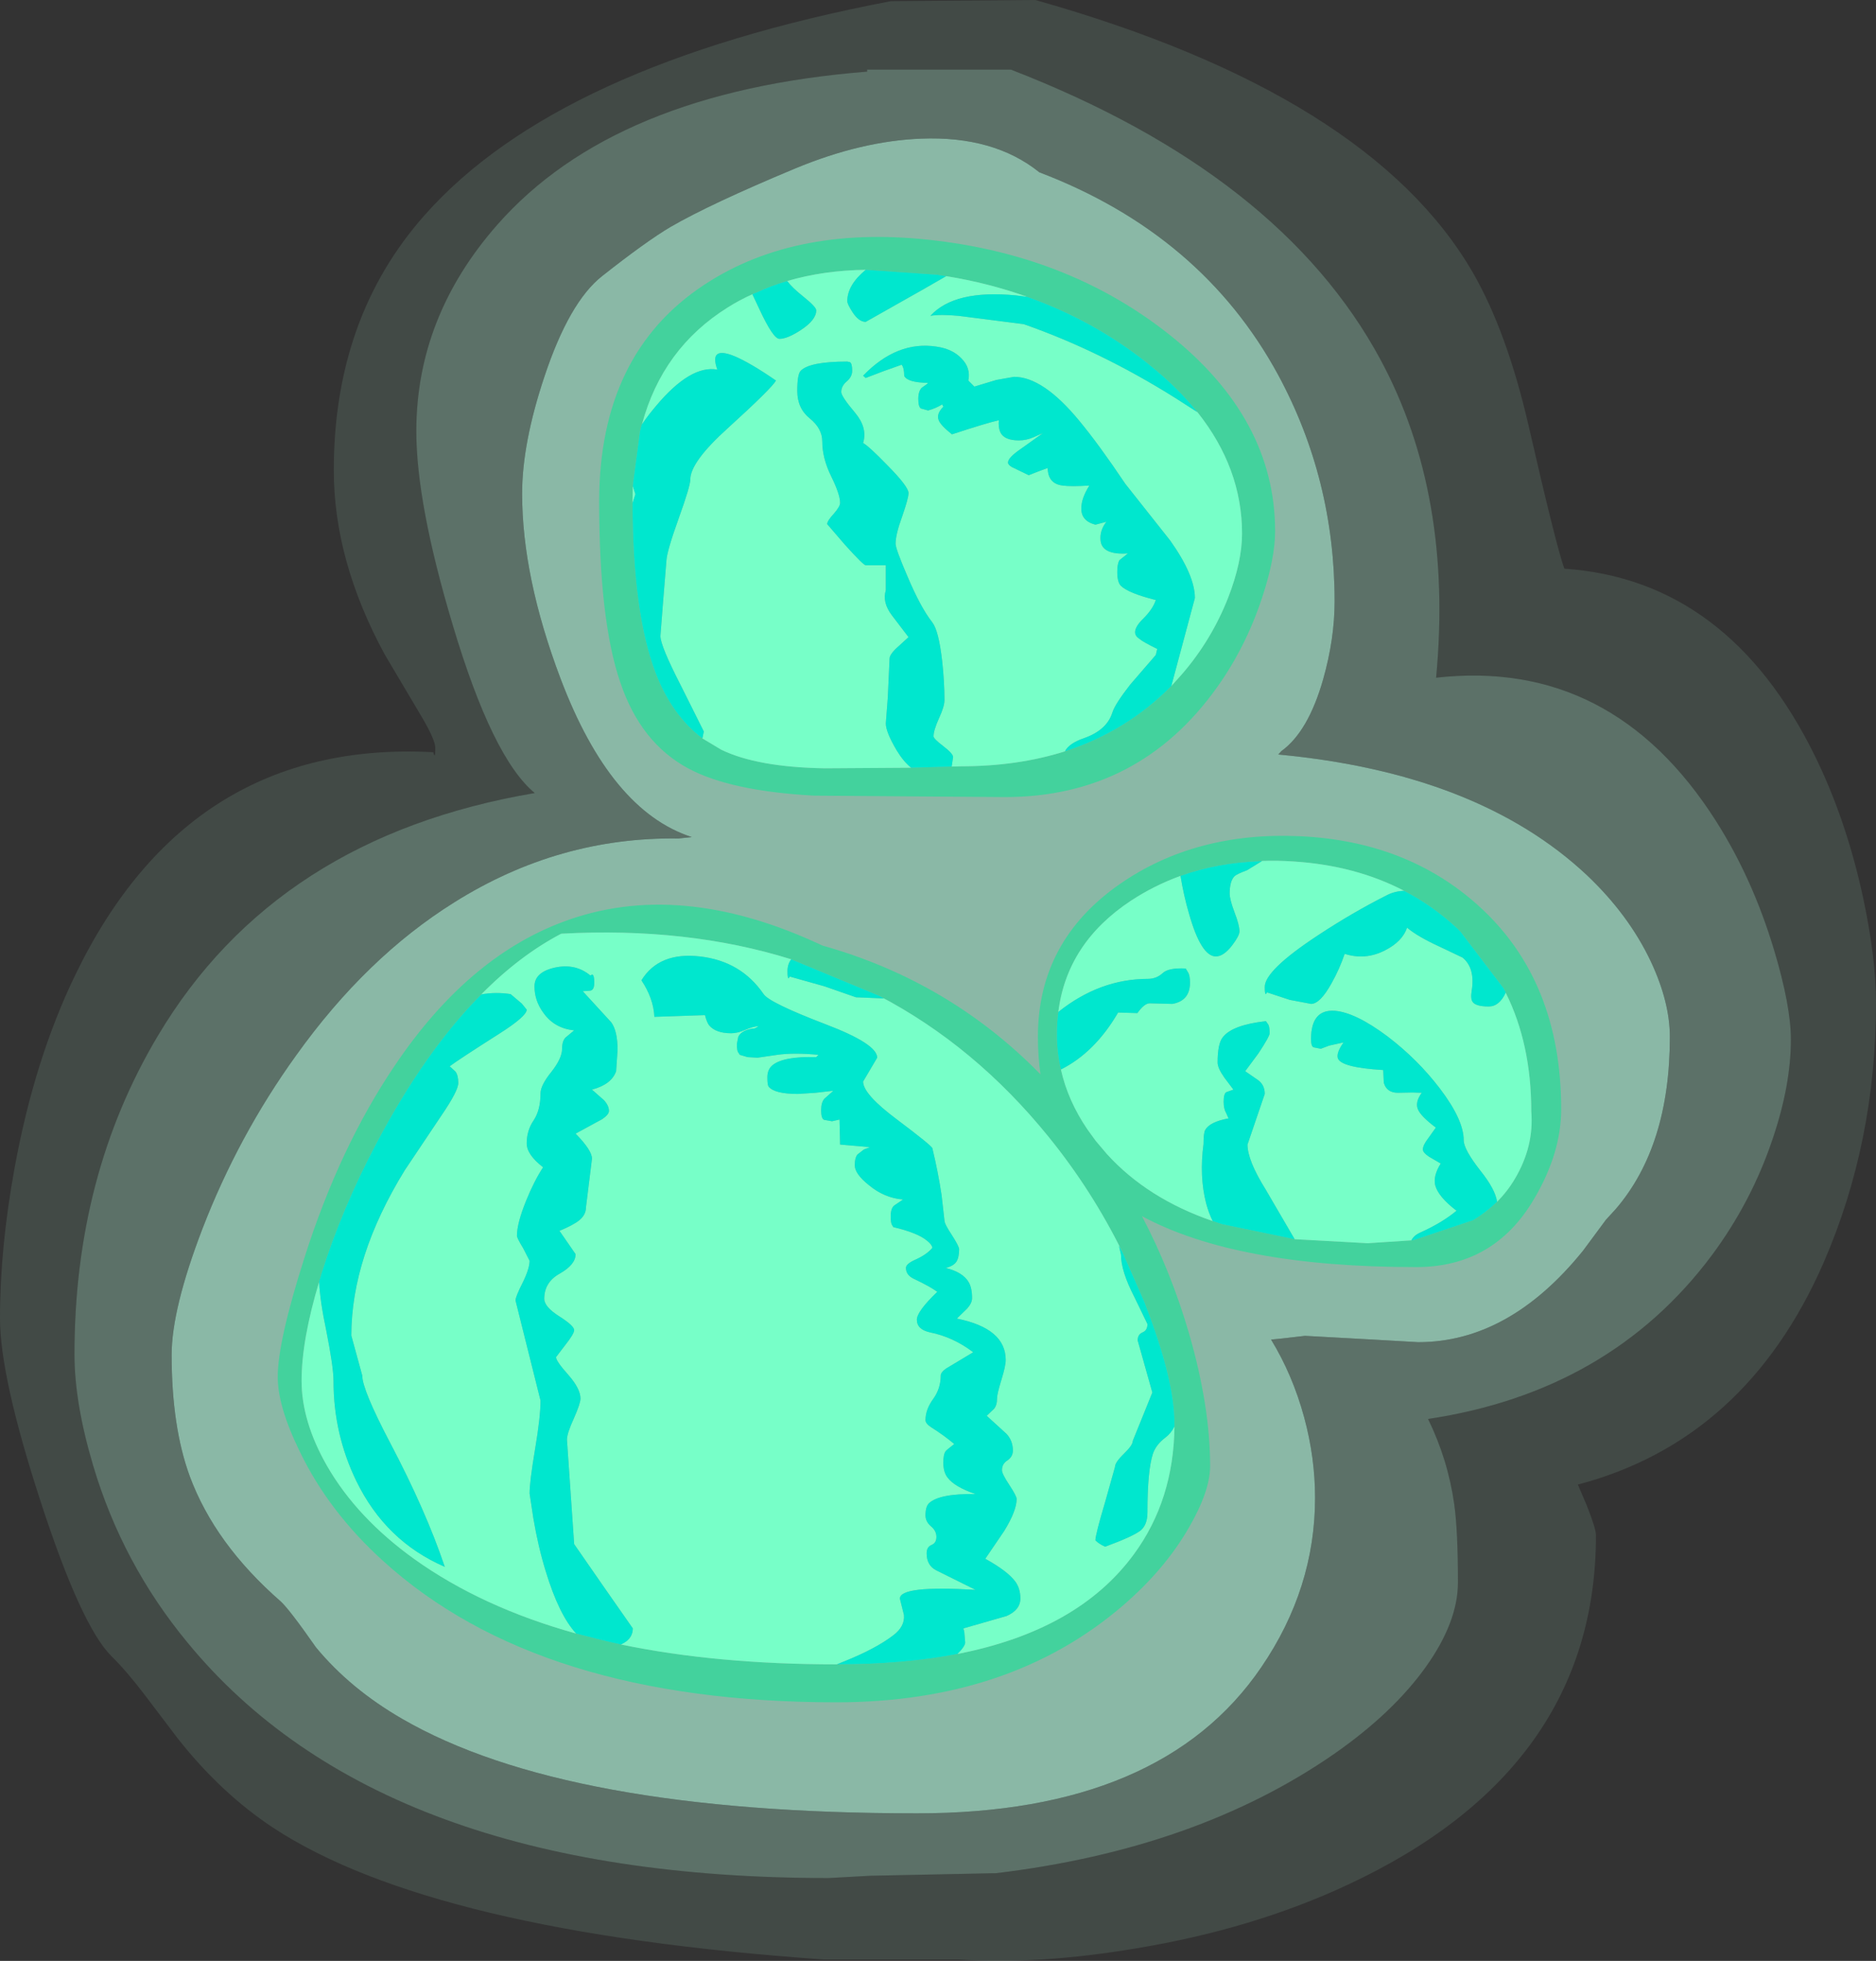 <?xml version="1.0" encoding="UTF-8" standalone="no"?>
<svg xmlns:ffdec="https://www.free-decompiler.com/flash" xmlns:xlink="http://www.w3.org/1999/xlink" ffdec:objectType="frame" height="340.85px" width="326.25px" xmlns="http://www.w3.org/2000/svg">
  <rect width="100%" height="100%" fill="#333333" stroke="none"/>
  <g transform="matrix(1.0, 0.0, 0.0, 1.0, 48.3, 41.2)">
    <use ffdec:characterId="553" height="340.85" transform="matrix(1.0, 0.0, 0.0, 1.0, -48.3, -41.2)" width="326.25" xlink:href="#shape0"/>
  </g>
  <defs>
    <g id="shape0" transform="matrix(1.0, 0.0, 0.0, 1.0, 48.3, 41.2)">
      <path d="M102.5 -29.1 L102.5 -28.75 Q58.5 -25.25 38.15 -2.1 24.1 13.9 24.1 33.75 24.1 46.35 30.45 67.5 37.35 90.6 44.7 96.65 -0.25 104.25 -20.85 138.85 -35.35 163.15 -35.35 194.2 -35.35 202.65 -32.1 213.55 -27.05 230.55 -15.75 244.25 17.9 285.25 95.8 285.25 L103.05 284.85 124.95 284.4 Q159.9 280.2 183.75 263.65 194.0 256.5 199.7 248.5 205.25 240.7 205.25 233.85 205.25 224.9 204.6 220.25 203.5 212.5 200.05 205.45 231.7 200.7 249.4 177.0 256.3 167.7 259.95 156.85 263.15 147.45 263.15 139.5 263.15 133.65 260.2 123.85 256.5 111.55 250.15 101.55 232.1 73.15 201.45 76.6 204.45 44.85 191.8 21.35 174.4 -10.95 127.5 -29.1 L102.5 -29.1 M131.75 -41.2 Q189.9 -24.8 207.85 6.2 213.75 16.45 217.5 32.65 222.35 53.8 223.75 57.65 252.35 59.6 267.4 90.35 272.8 101.4 275.7 114.8 277.95 125.35 277.95 133.1 277.95 157.3 268.85 178.25 255.35 209.15 226.1 216.85 L227.7 220.6 Q229.25 224.55 229.25 225.65 229.25 266.35 186.0 286.45 169.6 294.1 149.4 297.45 132.25 300.35 118.35 299.4 L94.95 299.4 Q26.85 294.65 -0.8 276.5 -9.95 270.45 -17.45 260.9 L-23.1 253.45 Q-26.3 249.25 -28.9 246.7 -34.2 241.45 -41.3 219.6 -48.3 198.1 -48.3 187.95 -48.3 175.7 -45.75 161.75 -42.3 142.9 -35.2 128.25 -15.4 87.3 27.05 89.55 27.4 90.95 27.4 88.8 27.4 87.3 24.65 82.75 L18.6 72.55 Q9.75 56.25 9.75 40.55 9.75 14.05 25.5 -3.75 48.65 -29.95 106.65 -41.0 L131.75 -41.2" fill="#b9ffe3" fill-opacity="0.114" fill-rule="evenodd" stroke="none"/>
      <path d="M111.9 -17.1 Q101.5 -16.7 89.95 -11.9 75.2 -5.75 68.3 -1.75 64.0 0.8 56.4 6.8 50.7 11.3 46.4 24.2 42.5 35.85 42.5 44.6 42.5 59.1 49.2 76.8 57.9 99.75 72.0 104.3 L69.7 104.55 Q48.85 104.25 30.7 115.65 15.4 125.2 3.2 142.25 -6.85 156.2 -13.1 172.4 -18.45 186.35 -18.45 194.3 -18.45 206.8 -15.3 215.4 -10.95 227.15 0.5 237.15 2.0 238.5 6.65 245.15 12.6 252.35 21.6 257.55 49.95 274.0 111.2 274.0 153.75 274.0 171.05 248.6 180.4 234.9 180.4 219.15 180.4 212.15 178.5 205.15 176.5 197.8 172.75 191.65 L174.75 191.45 178.65 191.0 189.55 191.6 198.35 192.1 Q214.15 192.1 227.0 176.2 L231.0 170.8 231.05 170.75 232.7 168.95 Q242.1 158.0 242.1 139.05 242.1 133.0 238.8 125.95 234.95 117.8 227.65 110.9 208.75 93.2 174.0 89.95 L174.55 89.35 Q179.2 86.0 181.8 76.9 183.8 69.85 183.8 63.3 183.8 42.15 174.0 24.0 160.7 -0.5 132.45 -11.25 124.55 -17.6 111.9 -17.1 M102.5 -29.1 L127.5 -29.1 Q174.4 -10.95 191.8 21.35 204.45 44.85 201.45 76.6 232.1 73.15 250.15 101.55 256.5 111.55 260.2 123.85 263.15 133.65 263.15 139.5 263.15 147.45 259.95 156.85 256.3 167.7 249.4 177.0 231.7 200.7 200.05 205.45 203.5 212.5 204.6 220.25 205.25 224.9 205.25 233.85 205.25 240.7 199.7 248.5 194.0 256.5 183.75 263.65 159.9 280.2 124.95 284.4 L103.05 284.85 95.8 285.25 Q17.9 285.25 -15.75 244.25 -27.05 230.55 -32.1 213.55 -35.35 202.65 -35.35 194.2 -35.35 163.15 -20.85 138.85 -0.25 104.25 44.7 96.65 37.35 90.6 30.45 67.5 24.1 46.35 24.1 33.75 24.1 13.9 38.15 -2.1 58.5 -25.25 102.5 -28.75 L102.5 -29.1" fill="#b9ffe3" fill-opacity="0.302" fill-rule="evenodd" stroke="none"/>
      <path d="M111.9 -17.1 Q124.55 -17.6 132.45 -11.25 160.7 -0.5 174.0 24.0 183.8 42.15 183.8 63.3 183.8 69.85 181.8 76.9 179.2 86.0 174.55 89.35 L174.0 89.95 Q208.75 93.2 227.65 110.9 234.95 117.8 238.8 125.95 242.1 133.0 242.1 139.05 242.1 158.0 232.7 168.95 L231.05 170.75 231.0 170.8 227.0 176.2 Q214.15 192.1 198.35 192.1 L189.55 191.6 178.65 191.0 174.75 191.45 172.75 191.65 Q176.5 197.8 178.5 205.15 180.4 212.15 180.4 219.15 180.4 234.9 171.05 248.6 153.75 274.0 111.2 274.0 49.95 274.0 21.6 257.55 12.6 252.35 6.65 245.15 2.0 238.5 0.5 237.15 -10.95 227.15 -15.3 215.4 -18.45 206.8 -18.45 194.3 -18.45 186.35 -13.1 172.4 -6.85 156.2 3.2 142.25 15.4 125.2 30.7 115.65 48.85 104.25 69.7 104.55 L72.0 104.3 Q57.9 99.75 49.2 76.8 42.5 59.1 42.5 44.6 42.5 35.85 46.4 24.2 50.7 11.3 56.4 6.8 64.0 0.8 68.3 -1.75 75.2 -5.75 89.95 -11.9 101.5 -16.7 111.9 -17.1" fill="#b9ffe3" fill-opacity="0.651" fill-rule="evenodd" stroke="none"/>
      <path d="M155.4 78.05 L157.2 76.05 Q162.4 70.05 165.3 62.65 167.7 56.45 167.7 51.55 167.7 40.2 159.95 30.45 156.55 26.2 151.7 22.3 L151.15 21.85 Q141.8 14.45 130.35 10.4 123.65 8.0 116.25 6.8 L115.25 6.65 114.95 6.6 114.7 6.55 102.25 5.7 Q94.9 5.8 88.6 7.65 85.8 8.45 83.25 9.65 82.9 9.75 82.55 9.95 80.3 10.95 78.25 12.25 66.9 19.35 63.35 32.55 L63.3 32.55 63.0 33.75 61.8 42.75 61.75 43.3 61.7 45.8 61.7 46.25 Q61.75 65.35 65.7 75.75 68.55 83.15 73.85 87.15 L77.1 89.1 Q83.35 92.15 95.1 92.35 L110.15 92.25 117.2 92.05 118.8 92.0 Q128.7 92.0 136.9 89.4 147.6 85.95 155.4 78.05 M171.15 62.8 Q168.35 71.25 163.4 78.2 149.8 97.35 126.45 97.35 L93.25 97.1 Q78.75 96.3 71.45 92.4 63.1 87.95 59.55 77.35 55.9 66.65 55.9 46.0 55.9 20.25 74.25 8.25 90.4 -2.35 114.7 0.65 138.1 3.5 155.1 17.0 173.45 31.6 173.45 51.15 173.45 55.9 171.15 62.8 M213.55 131.35 L213.55 131.3 213.2 130.6 205.7 120.75 205.1 120.15 Q200.9 116.25 195.9 113.65 187.45 109.25 176.75 108.55 173.9 108.35 171.2 108.45 L170.8 108.5 Q163.4 108.75 157.0 111.05 152.45 112.7 148.4 115.35 137.25 122.7 135.75 134.7 135.5 136.6 135.5 138.6 135.5 141.7 136.2 144.7 137.4 150.1 140.8 155.1 L142.25 157.1 144.2 159.4 Q151.25 167.15 162.6 171.05 L164.25 171.6 176.85 174.2 189.55 174.9 197.15 174.4 197.75 174.3 207.9 170.9 Q210.2 169.5 212.05 167.7 213.85 165.9 215.15 163.7 218.5 158.05 218.0 152.0 218.0 140.25 213.55 131.35 M218.4 167.35 Q211.45 179.05 198.0 179.05 166.75 179.05 150.3 170.2 155.4 179.95 158.5 190.65 162.15 203.25 162.15 213.65 162.15 217.95 158.45 224.35 154.2 231.7 146.9 237.95 127.35 254.7 97.15 254.7 45.4 254.7 18.35 230.15 8.9 221.6 3.85 211.15 0.0 203.3 0.0 198.15 0.0 191.95 4.65 177.4 10.75 158.25 20.3 144.1 32.9 125.35 49.45 119.1 69.75 111.4 94.7 123.15 116.8 129.35 132.65 145.55 132.2 142.45 132.2 139.0 132.2 122.4 146.4 112.5 159.55 103.35 177.7 104.15 196.5 105.0 209.0 116.4 223.2 129.35 223.2 151.6 223.2 159.3 218.4 167.35 M59.7 244.65 Q76.35 248.1 97.15 248.1 L97.25 248.1 Q108.8 248.1 118.2 246.3 139.2 242.2 148.9 228.95 155.8 219.55 155.95 206.75 L155.95 206.2 Q155.95 198.75 151.05 186.0 L150.9 185.6 150.8 185.3 146.95 176.55 Q141.6 165.7 134.05 156.4 121.25 140.6 104.5 131.85 L89.3 125.55 Q71.2 119.9 49.3 121.1 42.05 124.9 35.4 131.65 25.65 141.45 17.15 157.55 11.15 168.9 7.6 180.2 L7.4 180.9 7.2 181.55 7.2 181.6 Q4.15 191.75 4.15 198.8 4.15 205.9 8.6 213.65 13.8 222.65 23.75 229.8 35.5 238.2 51.9 242.75 L54.65 243.45 57.25 244.1 59.7 244.65" fill="#43d29d" fill-rule="evenodd" stroke="none"/>
      <path d="M159.95 30.45 Q167.7 40.2 167.7 51.55 167.7 56.45 165.3 62.65 162.4 70.05 157.2 76.05 L155.4 78.05 159.5 62.75 Q159.5 58.8 155.2 52.75 L147.4 42.9 Q142.8 36.05 139.4 31.95 133.1 24.3 128.05 24.3 L124.95 24.85 121.15 26.0 120.1 24.95 Q120.55 22.75 118.9 21.1 117.35 19.45 114.55 19.05 107.7 18.0 101.8 24.1 L102.25 24.5 105.4 23.3 108.5 22.2 Q108.95 22.75 108.95 24.15 109.55 25.3 113.1 25.35 L112.85 25.6 112.0 26.2 Q111.4 26.8 111.4 28.15 111.4 29.5 111.85 29.8 L113.1 30.15 Q114.4 29.8 115.55 29.1 L115.75 29.5 Q114.5 30.75 114.95 31.85 115.3 32.75 117.25 34.3 123.35 32.3 125.4 31.85 125.3 33.1 125.65 33.9 126.3 35.35 128.9 35.35 130.2 35.35 131.45 34.8 L133.05 34.1 129.2 36.85 Q127.0 38.35 127.0 39.2 127.0 39.6 127.7 40.0 L130.6 41.4 132.4 40.7 133.9 40.15 Q133.95 42.9 136.5 43.2 137.9 43.4 141.15 43.2 139.75 45.4 139.75 47.15 139.7 49.35 142.2 50.0 L144.1 49.5 Q142.9 51.05 143.1 52.8 143.4 55.3 147.85 55.0 L146.4 56.15 Q146.0 56.75 146.0 58.2 146.0 59.95 146.6 60.6 147.9 61.9 152.7 63.1 152.2 64.65 150.55 66.3 149.1 67.7 149.1 68.7 149.1 69.35 149.85 69.85 150.5 70.4 152.95 71.6 L152.7 72.65 148.25 77.8 Q145.6 81.2 145.15 82.65 144.2 85.7 140.25 87.1 137.6 88.0 136.9 89.4 128.7 92.0 118.8 92.0 L117.2 92.05 117.45 90.4 Q117.45 89.8 115.75 88.5 114.05 87.2 114.05 86.8 114.05 85.75 115.0 83.65 115.95 81.6 115.95 80.5 115.95 77.35 115.55 73.7 114.95 68.45 113.85 67.0 111.8 64.4 109.5 58.95 107.45 54.2 107.45 53.3 107.45 51.7 108.6 48.55 109.7 45.4 109.7 44.5 109.7 43.4 106.05 39.7 102.85 36.4 101.8 35.8 102.6 33.2 100.45 30.6 98.0 27.7 98.0 26.95 98.0 25.9 98.95 25.1 99.9 24.3 99.9 23.25 99.9 21.95 99.5 21.75 L99.05 21.65 Q92.5 21.65 90.95 23.25 90.35 23.85 90.35 26.75 90.35 29.8 92.55 31.55 94.7 33.3 94.7 35.55 94.7 38.45 96.25 41.6 97.8 44.75 97.8 46.2 97.8 46.85 96.7 48.1 95.55 49.35 95.55 49.9 L98.65 53.5 Q101.85 57.05 102.25 57.05 L105.75 57.05 105.75 61.4 Q105.1 63.5 106.8 65.75 L109.7 69.55 107.45 71.6 Q106.4 72.65 106.4 73.3 L106.1 79.95 105.75 84.55 Q105.75 86.05 107.65 89.25 108.8 91.15 110.15 92.25 L95.1 92.35 Q83.35 92.15 77.1 89.1 L73.85 87.15 74.1 85.95 70.15 78.05 Q66.55 71.05 66.55 69.35 L67.0 63.6 67.6 56.2 Q67.7 54.55 69.75 48.85 71.75 43.3 71.75 42.15 71.75 39.1 78.3 33.2 85.9 26.3 86.65 24.95 82.15 21.85 79.4 20.7 74.95 18.9 76.45 23.05 71.8 22.2 65.8 29.35 64.4 31.0 63.35 32.55 66.9 19.35 78.25 12.25 80.3 10.95 82.55 9.95 L83.7 12.4 Q86.15 17.7 87.25 17.7 88.65 17.7 91.0 16.15 93.65 14.4 93.65 12.75 93.65 12.15 91.4 10.35 89.45 8.8 88.6 7.65 94.9 5.8 102.25 5.7 99.05 8.35 99.05 11.15 99.05 11.65 99.95 13.05 101.05 14.75 102.25 14.75 L112.25 9.1 116.25 6.8 Q123.65 8.0 130.35 10.4 L128.4 10.15 Q117.7 9.1 113.5 13.7 115.2 13.4 118.4 13.7 L129.75 15.15 Q143.05 19.8 156.05 27.95 L159.95 30.45 M195.9 113.65 Q194.25 113.7 192.9 114.4 186.85 117.45 180.95 121.35 171.65 127.45 171.65 130.35 171.65 131.65 171.85 131.6 L172.05 131.3 176.0 132.6 179.7 133.3 Q181.3 133.3 183.3 129.65 184.65 127.25 185.55 124.6 189.15 125.75 192.55 124.0 195.6 122.45 196.4 120.05 198.15 121.55 202.05 123.35 L206.05 125.25 Q208.25 127.05 207.65 130.95 207.4 132.4 207.8 132.95 208.35 133.75 210.6 133.75 212.45 133.75 213.55 131.35 218.0 140.25 218.0 152.0 218.5 158.05 215.15 163.7 213.85 165.9 212.05 167.7 211.75 165.55 209.2 162.35 206.25 158.6 206.25 157.0 206.25 153.45 202.1 148.0 198.25 142.95 193.0 138.95 187.45 134.8 183.85 134.5 179.7 134.2 179.7 139.4 179.7 140.7 180.15 140.85 L181.4 141.1 182.85 140.55 185.35 140.0 Q184.1 141.75 184.35 142.7 184.8 144.35 192.25 144.8 L192.35 147.0 Q192.85 148.75 194.8 148.75 L197.35 148.7 198.95 148.75 Q197.75 150.4 198.3 151.65 198.8 152.85 201.4 154.8 L200.05 156.7 Q199.15 157.85 199.15 158.6 199.15 159.15 200.2 159.85 L202.25 161.05 Q200.9 163.2 201.3 164.85 201.85 166.85 205.0 169.25 202.55 171.3 198.8 173.0 197.6 173.5 197.15 174.4 L189.55 174.9 176.85 174.2 171.8 165.55 Q168.65 160.5 168.65 157.75 L171.65 148.95 Q171.65 147.3 170.35 146.45 L168.25 145.0 170.55 141.9 Q172.5 138.95 172.5 138.4 172.5 137.15 172.2 136.8 L171.85 136.3 Q166.0 136.95 164.35 139.1 163.45 140.2 163.45 143.5 163.45 144.45 164.65 146.15 L166.2 148.2 164.95 148.65 Q164.5 148.95 164.5 150.3 164.5 151.55 164.95 152.3 L165.35 153.2 Q162.1 153.8 161.3 155.2 161.0 155.7 161.0 157.65 160.25 163.25 161.45 167.95 161.9 169.65 162.6 171.05 151.25 167.15 144.2 159.4 L142.25 157.1 140.8 155.1 Q137.4 150.1 136.2 144.7 142.1 141.75 146.15 134.8 L149.5 134.9 Q150.7 133.2 151.65 133.2 L155.6 133.3 Q158.65 132.75 158.65 129.6 158.65 128.35 158.3 127.8 L157.9 127.15 Q154.9 127.0 153.9 127.95 152.8 128.95 151.35 128.95 142.95 128.95 135.75 134.7 137.25 122.7 148.4 115.35 152.45 112.7 157.0 111.05 157.55 114.45 158.5 117.7 160.6 125.05 163.15 125.05 164.5 125.05 166.0 123.1 167.25 121.45 167.25 120.7 167.25 119.6 166.4 117.4 165.55 115.15 165.55 114.1 165.55 111.95 166.4 111.1 166.75 110.75 168.6 110.05 L171.2 108.45 Q173.9 108.35 176.75 108.55 187.45 109.25 195.9 113.65 M61.75 43.3 L62.2 44.7 61.7 46.25 61.7 45.8 61.75 43.3 M59.7 244.65 L60.25 244.35 Q61.75 243.45 61.75 241.85 L56.65 234.55 51.55 227.2 50.3 209.05 Q50.3 207.95 51.5 205.35 52.65 202.75 52.65 201.9 52.65 200.2 50.55 197.8 48.4 195.4 48.4 194.7 L50.0 192.6 Q51.55 190.65 51.55 190.0 51.55 189.25 48.95 187.6 46.35 185.95 46.35 184.55 46.35 181.65 49.1 180.15 51.8 178.6 51.8 176.8 L49.0 172.75 Q51.5 171.7 52.45 170.9 53.6 169.95 53.6 168.7 L54.65 160.2 Q54.65 158.75 51.8 155.85 L56.4 153.35 Q57.6 152.55 57.6 151.9 57.6 151.0 56.75 150.05 L54.65 148.2 Q58.05 147.3 58.85 145.0 L59.1 141.3 Q59.1 138.0 58.0 136.5 L53.05 131.1 54.35 131.0 Q55.05 130.9 55.05 129.6 55.05 128.3 54.7 128.2 L54.35 128.35 Q51.75 126.2 48.15 127.0 44.65 127.8 44.65 130.25 44.65 132.75 46.2 134.85 48.1 137.55 51.55 137.9 L50.05 139.15 Q49.45 139.75 49.45 141.1 49.45 142.75 47.6 145.1 45.7 147.45 45.7 148.85 45.7 151.75 44.5 153.55 43.3 155.3 43.3 157.55 43.3 159.5 46.15 161.7 44.6 164.05 43.2 167.5 41.6 171.45 41.6 173.6 41.6 174.0 42.7 175.8 L43.8 177.95 Q43.8 179.3 42.6 181.75 41.35 184.2 41.35 184.85 L45.7 202.25 Q45.7 205.1 44.75 210.7 43.8 216.35 43.8 218.4 L44.45 222.7 Q45.3 227.7 46.6 231.9 48.9 239.5 51.9 242.75 35.5 238.2 23.75 229.8 13.8 222.65 8.6 213.65 4.15 205.9 4.15 198.8 4.15 191.75 7.2 181.6 7.35 184.95 8.45 190.15 9.7 196.45 9.7 198.85 9.7 208.05 13.65 216.2 18.75 226.7 29.05 231.15 25.75 221.35 19.5 209.5 14.7 200.35 14.7 197.9 L12.8 190.95 Q12.8 177.3 22.1 162.2 L28.5 152.65 Q31.4 148.4 31.4 147.05 31.4 145.7 30.9 145.05 L29.9 144.15 Q31.35 143.05 38.5 138.5 43.3 135.45 43.3 134.3 L42.45 133.25 40.5 131.6 Q37.9 131.2 35.4 131.65 42.05 124.9 49.3 121.1 71.2 119.9 89.3 125.55 88.65 126.4 88.65 127.6 88.65 128.9 88.85 128.85 L89.05 128.55 95.1 130.25 100.55 132.15 105.45 132.35 104.5 131.85 Q121.25 140.6 134.05 156.4 141.6 165.7 146.95 176.55 L146.3 175.35 146.65 176.9 Q146.65 179.75 148.95 184.2 L151.25 188.95 Q151.25 190.05 150.4 190.4 149.55 190.75 149.55 191.8 L152.1 200.85 148.7 209.25 Q148.7 210.0 147.15 211.5 145.6 213.0 145.6 213.8 L143.9 219.85 Q142.2 225.55 142.2 226.55 142.85 227.2 143.9 227.65 148.8 225.85 150.1 224.8 151.25 223.8 151.25 221.7 151.25 214.4 152.2 211.5 152.75 209.9 154.35 208.7 155.35 207.95 155.95 206.75 155.8 219.55 148.9 228.95 139.2 242.2 118.2 246.3 119.55 244.95 119.55 244.3 L119.4 242.5 119.25 241.85 126.75 239.7 Q129.15 238.65 129.15 236.65 129.15 234.95 128.3 233.75 126.95 231.9 123.05 229.75 L126.35 224.9 Q128.5 221.4 128.5 219.35 128.5 218.85 127.25 216.95 125.95 215.0 125.95 214.35 125.95 213.25 126.9 212.65 127.85 212.0 127.85 210.95 127.85 209.2 126.7 208.0 L123.3 204.9 124.55 203.7 Q125.1 203.1 125.1 201.8 125.1 201.1 125.85 198.65 126.6 196.25 126.6 195.2 126.6 189.7 118.1 188.0 L119.9 186.25 Q120.75 185.3 120.75 184.45 120.75 182.65 120.15 181.65 119.1 179.9 116.15 179.2 117.45 178.9 118.0 178.15 118.5 177.4 118.5 175.95 118.5 175.45 117.25 173.5 115.95 171.55 115.95 170.95 L115.45 166.55 Q114.85 162.55 113.85 158.4 113.75 157.95 107.7 153.4 101.8 149.0 101.8 146.8 L104.25 142.65 Q104.25 140.25 95.3 136.85 85.5 133.1 84.5 131.6 80.55 125.85 73.4 125.05 66.3 124.25 63.25 129.2 65.35 132.35 65.5 135.55 L74.3 135.25 Q74.6 136.45 75.0 137.0 76.15 138.4 78.85 138.4 79.95 138.4 81.2 137.85 82.6 137.25 83.65 137.15 L83.0 137.55 Q80.75 137.75 80.1 139.0 L79.85 140.25 Q79.85 141.5 80.1 141.75 L80.35 142.15 81.7 142.55 83.45 142.65 86.9 142.15 Q89.75 141.75 94.05 142.15 L93.65 142.55 Q87.95 142.4 86.05 143.95 85.15 144.7 85.15 146.05 85.15 147.35 85.35 147.65 86.35 148.95 90.45 148.95 L93.55 148.75 96.6 148.4 96.4 148.6 95.05 149.8 Q94.5 150.45 94.5 151.8 94.5 153.2 95.0 153.45 L96.4 153.7 97.7 153.4 97.8 157.75 103.0 158.2 101.95 158.6 100.85 159.45 Q100.35 160.0 100.35 161.35 100.35 162.85 102.8 164.8 105.5 167.05 108.75 167.3 L107.2 168.35 Q106.6 168.85 106.6 170.2 106.6 171.45 106.85 171.75 L107.05 172.1 Q111.3 173.1 112.9 174.45 113.75 175.1 113.85 175.7 112.85 176.9 110.8 177.8 109.25 178.5 109.25 179.2 109.25 180.45 110.65 181.1 113.5 182.45 114.7 183.35 111.15 186.75 111.15 188.2 111.15 189.9 113.45 190.4 117.45 191.2 120.95 193.85 L116.2 196.7 Q115.3 197.35 115.3 197.9 115.3 200.15 114.0 201.95 112.65 203.8 112.65 205.65 112.65 206.25 113.65 206.9 115.8 208.25 117.65 209.8 116.3 210.85 116.15 211.05 115.75 211.6 115.75 213.05 115.75 214.7 116.5 215.65 117.7 217.25 121.35 218.5 115.05 218.4 113.25 220.1 112.65 220.7 112.65 222.2 112.65 223.3 113.6 224.1 114.55 224.9 114.55 225.95 114.55 227.0 113.7 227.35 112.85 227.7 112.85 228.8 112.85 230.9 114.5 231.75 L121.35 235.15 Q108.1 234.35 108.2 236.7 L108.9 239.5 Q109.1 241.5 107.05 243.05 104.0 245.4 98.35 247.65 L97.25 248.1 97.15 248.1 Q76.35 248.1 59.7 244.65" fill="#77ffc8" fill-rule="evenodd" stroke="none"/>
      <path d="M159.95 30.45 L156.05 27.95 Q143.05 19.8 129.75 15.15 L118.4 13.7 Q115.2 13.4 113.5 13.7 117.7 9.1 128.4 10.15 L130.35 10.4 Q141.8 14.45 151.15 21.85 L151.7 22.3 Q156.55 26.2 159.95 30.45 M116.25 6.8 L112.25 9.1 102.25 14.75 Q101.05 14.75 99.95 13.05 99.05 11.65 99.05 11.15 99.05 8.35 102.25 5.7 L114.7 6.55 114.95 6.6 115.25 6.65 116.25 6.8 M88.6 7.65 Q89.45 8.8 91.4 10.35 93.65 12.15 93.65 12.75 93.65 14.4 91.0 16.15 88.65 17.7 87.25 17.7 86.15 17.7 83.7 12.4 L82.55 9.95 Q82.9 9.75 83.25 9.65 85.8 8.45 88.6 7.65 M63.35 32.55 Q64.4 31.0 65.8 29.35 71.8 22.2 76.45 23.05 74.95 18.9 79.4 20.7 82.15 21.85 86.65 24.95 85.9 26.3 78.3 33.2 71.75 39.1 71.75 42.15 71.75 43.3 69.75 48.85 67.7 54.55 67.6 56.2 L67.0 63.6 66.55 69.35 Q66.55 71.05 70.15 78.05 L74.1 85.95 73.85 87.15 Q68.55 83.15 65.7 75.75 61.75 65.35 61.7 46.25 L62.2 44.7 61.75 43.3 61.8 42.75 63.0 33.75 63.3 32.55 63.35 32.55 M110.15 92.25 Q108.8 91.15 107.65 89.25 105.75 86.05 105.75 84.55 L106.1 79.95 106.4 73.3 Q106.4 72.65 107.45 71.6 L109.7 69.55 106.8 65.75 Q105.1 63.5 105.75 61.4 L105.75 57.05 102.25 57.05 Q101.85 57.05 98.65 53.5 L95.55 49.9 Q95.55 49.35 96.7 48.1 97.8 46.85 97.8 46.2 97.8 44.75 96.25 41.6 94.7 38.45 94.7 35.55 94.7 33.3 92.55 31.55 90.35 29.8 90.35 26.75 90.35 23.85 90.95 23.25 92.5 21.65 99.05 21.65 L99.5 21.75 Q99.9 21.95 99.9 23.25 99.9 24.3 98.95 25.1 98.0 25.9 98.0 26.95 98.0 27.7 100.45 30.6 102.6 33.2 101.8 35.8 102.85 36.4 106.05 39.7 109.7 43.4 109.7 44.5 109.7 45.4 108.6 48.55 107.45 51.7 107.45 53.3 107.45 54.2 109.5 58.95 111.8 64.4 113.85 67.0 114.95 68.45 115.55 73.7 115.95 77.35 115.95 80.5 115.95 81.6 115.0 83.65 114.05 85.75 114.05 86.8 114.05 87.2 115.75 88.5 117.45 89.8 117.45 90.4 L117.2 92.05 110.15 92.25 M136.9 89.4 Q137.6 88.0 140.25 87.1 144.2 85.7 145.15 82.65 145.6 81.2 148.25 77.8 L152.7 72.65 152.95 71.6 Q150.5 70.4 149.85 69.85 149.1 69.35 149.1 68.7 149.1 67.7 150.55 66.3 152.2 64.65 152.7 63.1 147.9 61.9 146.6 60.6 146.0 59.95 146.0 58.2 146.0 56.75 146.4 56.15 L147.85 55.0 Q143.4 55.3 143.1 52.8 142.9 51.05 144.1 49.5 L142.2 50.0 Q139.7 49.35 139.75 47.15 139.75 45.4 141.15 43.2 137.9 43.4 136.5 43.2 133.95 42.9 133.9 40.15 L132.4 40.7 130.6 41.4 127.7 40.0 Q127.0 39.6 127.0 39.2 127.0 38.35 129.2 36.85 L133.05 34.1 131.45 34.8 Q130.2 35.35 128.9 35.35 126.3 35.35 125.65 33.9 125.3 33.1 125.4 31.85 123.35 32.3 117.25 34.3 115.3 32.75 114.95 31.85 114.5 30.75 115.75 29.5 L115.55 29.1 Q114.4 29.8 113.1 30.15 L111.85 29.8 Q111.4 29.5 111.4 28.15 111.4 26.8 112.0 26.2 L112.85 25.6 113.1 25.35 Q109.55 25.3 108.95 24.15 108.95 22.75 108.5 22.2 L105.4 23.3 102.25 24.5 101.8 24.1 Q107.7 18.0 114.55 19.05 117.35 19.45 118.9 21.1 120.55 22.75 120.1 24.95 L121.15 26.0 124.95 24.85 128.05 24.3 Q133.1 24.3 139.4 31.95 142.8 36.05 147.4 42.9 L155.2 52.75 Q159.5 58.8 159.5 62.75 L155.4 78.05 Q147.6 85.95 136.9 89.4 M213.55 131.35 Q212.45 133.75 210.6 133.75 208.35 133.75 207.8 132.95 207.4 132.4 207.65 130.95 208.25 127.05 206.05 125.25 L202.05 123.35 Q198.15 121.55 196.4 120.05 195.6 122.45 192.55 124.0 189.15 125.75 185.55 124.6 184.65 127.25 183.3 129.65 181.3 133.3 179.7 133.3 L176.0 132.6 172.05 131.3 171.85 131.6 Q171.65 131.65 171.65 130.35 171.65 127.45 180.95 121.35 186.85 117.45 192.9 114.4 194.25 113.7 195.9 113.65 200.9 116.25 205.1 120.15 L205.7 120.75 213.2 130.6 213.55 131.3 213.55 131.35 M171.2 108.45 L168.6 110.05 Q166.75 110.75 166.4 111.1 165.55 111.95 165.55 114.1 165.55 115.15 166.4 117.4 167.25 119.6 167.25 120.7 167.25 121.45 166.0 123.1 164.5 125.05 163.15 125.05 160.6 125.05 158.5 117.7 157.55 114.45 157.0 111.05 163.4 108.75 170.8 108.5 L171.2 108.45 M135.75 134.7 Q142.95 128.95 151.35 128.95 152.8 128.95 153.9 127.95 154.9 127.0 157.9 127.15 L158.3 127.8 Q158.65 128.35 158.65 129.6 158.65 132.75 155.6 133.3 L151.65 133.2 Q150.7 133.2 149.5 134.9 L146.15 134.8 Q142.1 141.75 136.2 144.7 135.5 141.7 135.5 138.6 135.5 136.6 135.75 134.7 M162.6 171.05 Q161.9 169.65 161.45 167.95 160.25 163.25 161.0 157.65 161.0 155.7 161.3 155.2 162.1 153.8 165.35 153.2 L164.95 152.3 Q164.5 151.55 164.5 150.3 164.5 148.95 164.95 148.65 L166.2 148.2 164.65 146.15 Q163.45 144.45 163.45 143.5 163.45 140.2 164.35 139.1 166.0 136.95 171.85 136.3 L172.2 136.8 Q172.5 137.15 172.5 138.4 172.5 138.95 170.55 141.9 L168.25 145.0 170.35 146.45 Q171.65 147.3 171.65 148.95 L168.65 157.75 Q168.65 160.5 171.8 165.55 L176.85 174.2 164.25 171.6 162.6 171.05 M197.15 174.4 Q197.6 173.5 198.8 173.0 202.55 171.3 205.0 169.25 201.85 166.85 201.3 164.85 200.9 163.2 202.25 161.05 L200.2 159.85 Q199.15 159.15 199.15 158.6 199.15 157.85 200.05 156.7 L201.4 154.8 Q198.8 152.85 198.3 151.65 197.75 150.4 198.95 148.75 L197.35 148.7 194.8 148.75 Q192.85 148.75 192.35 147.0 L192.25 144.8 Q184.8 144.35 184.35 142.7 184.1 141.75 185.35 140.0 L182.85 140.55 181.4 141.1 180.15 140.85 Q179.7 140.7 179.7 139.4 179.7 134.2 183.85 134.5 187.45 134.8 193.0 138.95 198.25 142.95 202.1 148.0 206.25 153.45 206.25 157.0 206.25 158.6 209.2 162.35 211.75 165.55 212.05 167.7 210.2 169.5 207.9 170.9 L197.75 174.3 197.15 174.4 M51.9 242.75 Q48.9 239.5 46.6 231.9 45.3 227.7 44.45 222.7 L43.8 218.4 Q43.8 216.35 44.75 210.7 45.7 205.1 45.7 202.25 L41.35 184.85 Q41.35 184.2 42.6 181.75 43.8 179.3 43.8 177.95 L42.7 175.8 Q41.6 174.0 41.6 173.6 41.6 171.45 43.2 167.5 44.6 164.05 46.15 161.7 43.3 159.5 43.3 157.55 43.3 155.3 44.5 153.55 45.7 151.75 45.7 148.85 45.7 147.45 47.6 145.1 49.45 142.75 49.45 141.1 49.45 139.75 50.05 139.15 L51.55 137.9 Q48.1 137.55 46.2 134.85 44.65 132.75 44.65 130.25 44.65 127.8 48.15 127.0 51.75 126.2 54.35 128.35 L54.7 128.2 Q55.05 128.3 55.05 129.6 55.05 130.9 54.35 131.0 L53.05 131.1 58.0 136.5 Q59.1 138.0 59.1 141.3 L58.85 145.0 Q58.05 147.3 54.65 148.2 L56.75 150.05 Q57.6 151.0 57.6 151.9 57.6 152.55 56.4 153.35 L51.8 155.85 Q54.65 158.75 54.65 160.2 L53.6 168.7 Q53.6 169.95 52.45 170.9 51.5 171.7 49.0 172.75 L51.8 176.8 Q51.8 178.6 49.1 180.15 46.35 181.65 46.35 184.55 46.35 185.95 48.95 187.6 51.55 189.25 51.55 190.0 51.55 190.65 50.0 192.6 L48.4 194.7 Q48.4 195.4 50.55 197.8 52.65 200.2 52.65 201.9 52.65 202.75 51.5 205.35 50.3 207.95 50.3 209.05 L51.55 227.2 56.65 234.55 61.75 241.85 Q61.75 243.45 60.25 244.35 L59.7 244.65 57.25 244.1 54.65 243.45 51.9 242.75 M97.25 248.1 L98.35 247.65 Q104.0 245.4 107.05 243.05 109.1 241.5 108.9 239.5 L108.2 236.7 Q108.1 234.35 121.35 235.15 L114.5 231.75 Q112.85 230.9 112.85 228.8 112.85 227.7 113.7 227.35 114.55 227.0 114.55 225.95 114.55 224.9 113.6 224.1 112.65 223.3 112.65 222.2 112.65 220.7 113.25 220.1 115.05 218.4 121.35 218.5 117.7 217.25 116.5 215.65 115.75 214.7 115.75 213.05 115.75 211.6 116.15 211.05 116.3 210.85 117.65 209.8 115.8 208.25 113.65 206.9 112.65 206.25 112.65 205.65 112.65 203.8 114.0 201.95 115.3 200.15 115.3 197.9 115.3 197.35 116.2 196.7 L120.95 193.85 Q117.45 191.2 113.45 190.4 111.15 189.9 111.15 188.2 111.15 186.75 114.7 183.35 113.5 182.45 110.65 181.1 109.25 180.45 109.25 179.2 109.25 178.5 110.8 177.8 112.85 176.9 113.85 175.7 113.75 175.1 112.9 174.45 111.3 173.1 107.05 172.1 L106.85 171.75 Q106.6 171.45 106.6 170.2 106.6 168.85 107.2 168.35 L108.75 167.3 Q105.5 167.05 102.8 164.8 100.35 162.85 100.35 161.35 100.35 160.0 100.85 159.45 L101.95 158.6 103.0 158.2 97.8 157.75 97.7 153.4 96.4 153.7 95.0 153.45 Q94.5 153.2 94.5 151.8 94.5 150.45 95.05 149.8 L96.4 148.6 96.6 148.4 93.55 148.75 90.45 148.95 Q86.35 148.95 85.35 147.65 85.15 147.35 85.15 146.05 85.15 144.7 86.05 143.95 87.95 142.4 93.65 142.55 L94.05 142.15 Q89.75 141.75 86.9 142.15 L83.45 142.65 81.7 142.55 80.35 142.15 80.1 141.75 Q79.85 141.5 79.85 140.25 L80.1 139.0 Q80.75 137.75 83.0 137.55 L83.65 137.15 Q82.6 137.25 81.2 137.85 79.95 138.4 78.85 138.4 76.15 138.4 75.0 137.0 74.6 136.45 74.3 135.25 L65.5 135.55 Q65.35 132.35 63.25 129.2 66.3 124.25 73.4 125.05 80.55 125.85 84.5 131.6 85.5 133.1 95.3 136.85 104.25 140.25 104.25 142.65 L101.8 146.8 Q101.8 149.0 107.7 153.4 113.75 157.95 113.85 158.4 114.85 162.55 115.45 166.55 L115.95 170.95 Q115.95 171.55 117.25 173.5 118.5 175.45 118.5 175.95 118.5 177.4 118.0 178.15 117.45 178.9 116.15 179.2 119.1 179.9 120.15 181.65 120.75 182.65 120.75 184.45 120.75 185.3 119.9 186.25 L118.1 188.0 Q126.6 189.7 126.6 195.2 126.6 196.25 125.85 198.65 125.1 201.1 125.1 201.8 125.1 203.1 124.55 203.7 L123.3 204.9 126.7 208.0 Q127.85 209.2 127.85 210.95 127.85 212.0 126.9 212.65 125.95 213.25 125.95 214.35 125.95 215.0 127.25 216.95 128.5 218.85 128.5 219.35 128.5 221.4 126.35 224.9 L123.05 229.75 Q126.95 231.9 128.3 233.75 129.15 234.95 129.15 236.65 129.15 238.65 126.75 239.7 L119.25 241.85 119.4 242.5 119.55 244.3 Q119.55 244.95 118.2 246.3 108.8 248.1 97.25 248.1 M155.95 206.75 Q155.35 207.95 154.35 208.7 152.75 209.9 152.2 211.5 151.25 214.4 151.25 221.7 151.25 223.8 150.1 224.8 148.8 225.85 143.9 227.65 142.85 227.2 142.2 226.55 142.2 225.55 143.9 219.85 L145.6 213.8 Q145.6 213.0 147.15 211.5 148.7 210.0 148.7 209.25 L152.1 200.85 149.55 191.8 Q149.55 190.75 150.4 190.4 151.25 190.05 151.25 188.95 L148.95 184.2 Q146.65 179.75 146.65 176.9 L146.3 175.35 146.95 176.55 150.8 185.3 150.9 185.6 151.05 186.0 Q155.95 198.75 155.95 206.2 L155.95 206.75 M104.5 131.85 L105.45 132.35 100.55 132.15 95.1 130.25 89.05 128.55 88.85 128.85 Q88.65 128.9 88.65 127.6 88.65 126.4 89.3 125.55 L104.5 131.85 M35.4 131.65 Q37.9 131.2 40.5 131.6 L42.45 133.25 43.3 134.3 Q43.3 135.45 38.5 138.5 31.35 143.05 29.9 144.15 L30.9 145.05 Q31.4 145.7 31.4 147.05 31.4 148.4 28.5 152.65 L22.1 162.2 Q12.8 177.3 12.8 190.95 L14.7 197.9 Q14.7 200.35 19.5 209.5 25.75 221.35 29.05 231.15 18.75 226.7 13.65 216.2 9.7 208.05 9.7 198.85 9.7 196.45 8.45 190.15 7.35 184.95 7.2 181.6 L7.2 181.55 7.4 180.9 7.6 180.2 Q11.15 168.9 17.15 157.55 25.65 141.45 35.4 131.65" fill="#00e7ce" fill-rule="evenodd" stroke="none"/>
    </g>
  </defs>
</svg>
